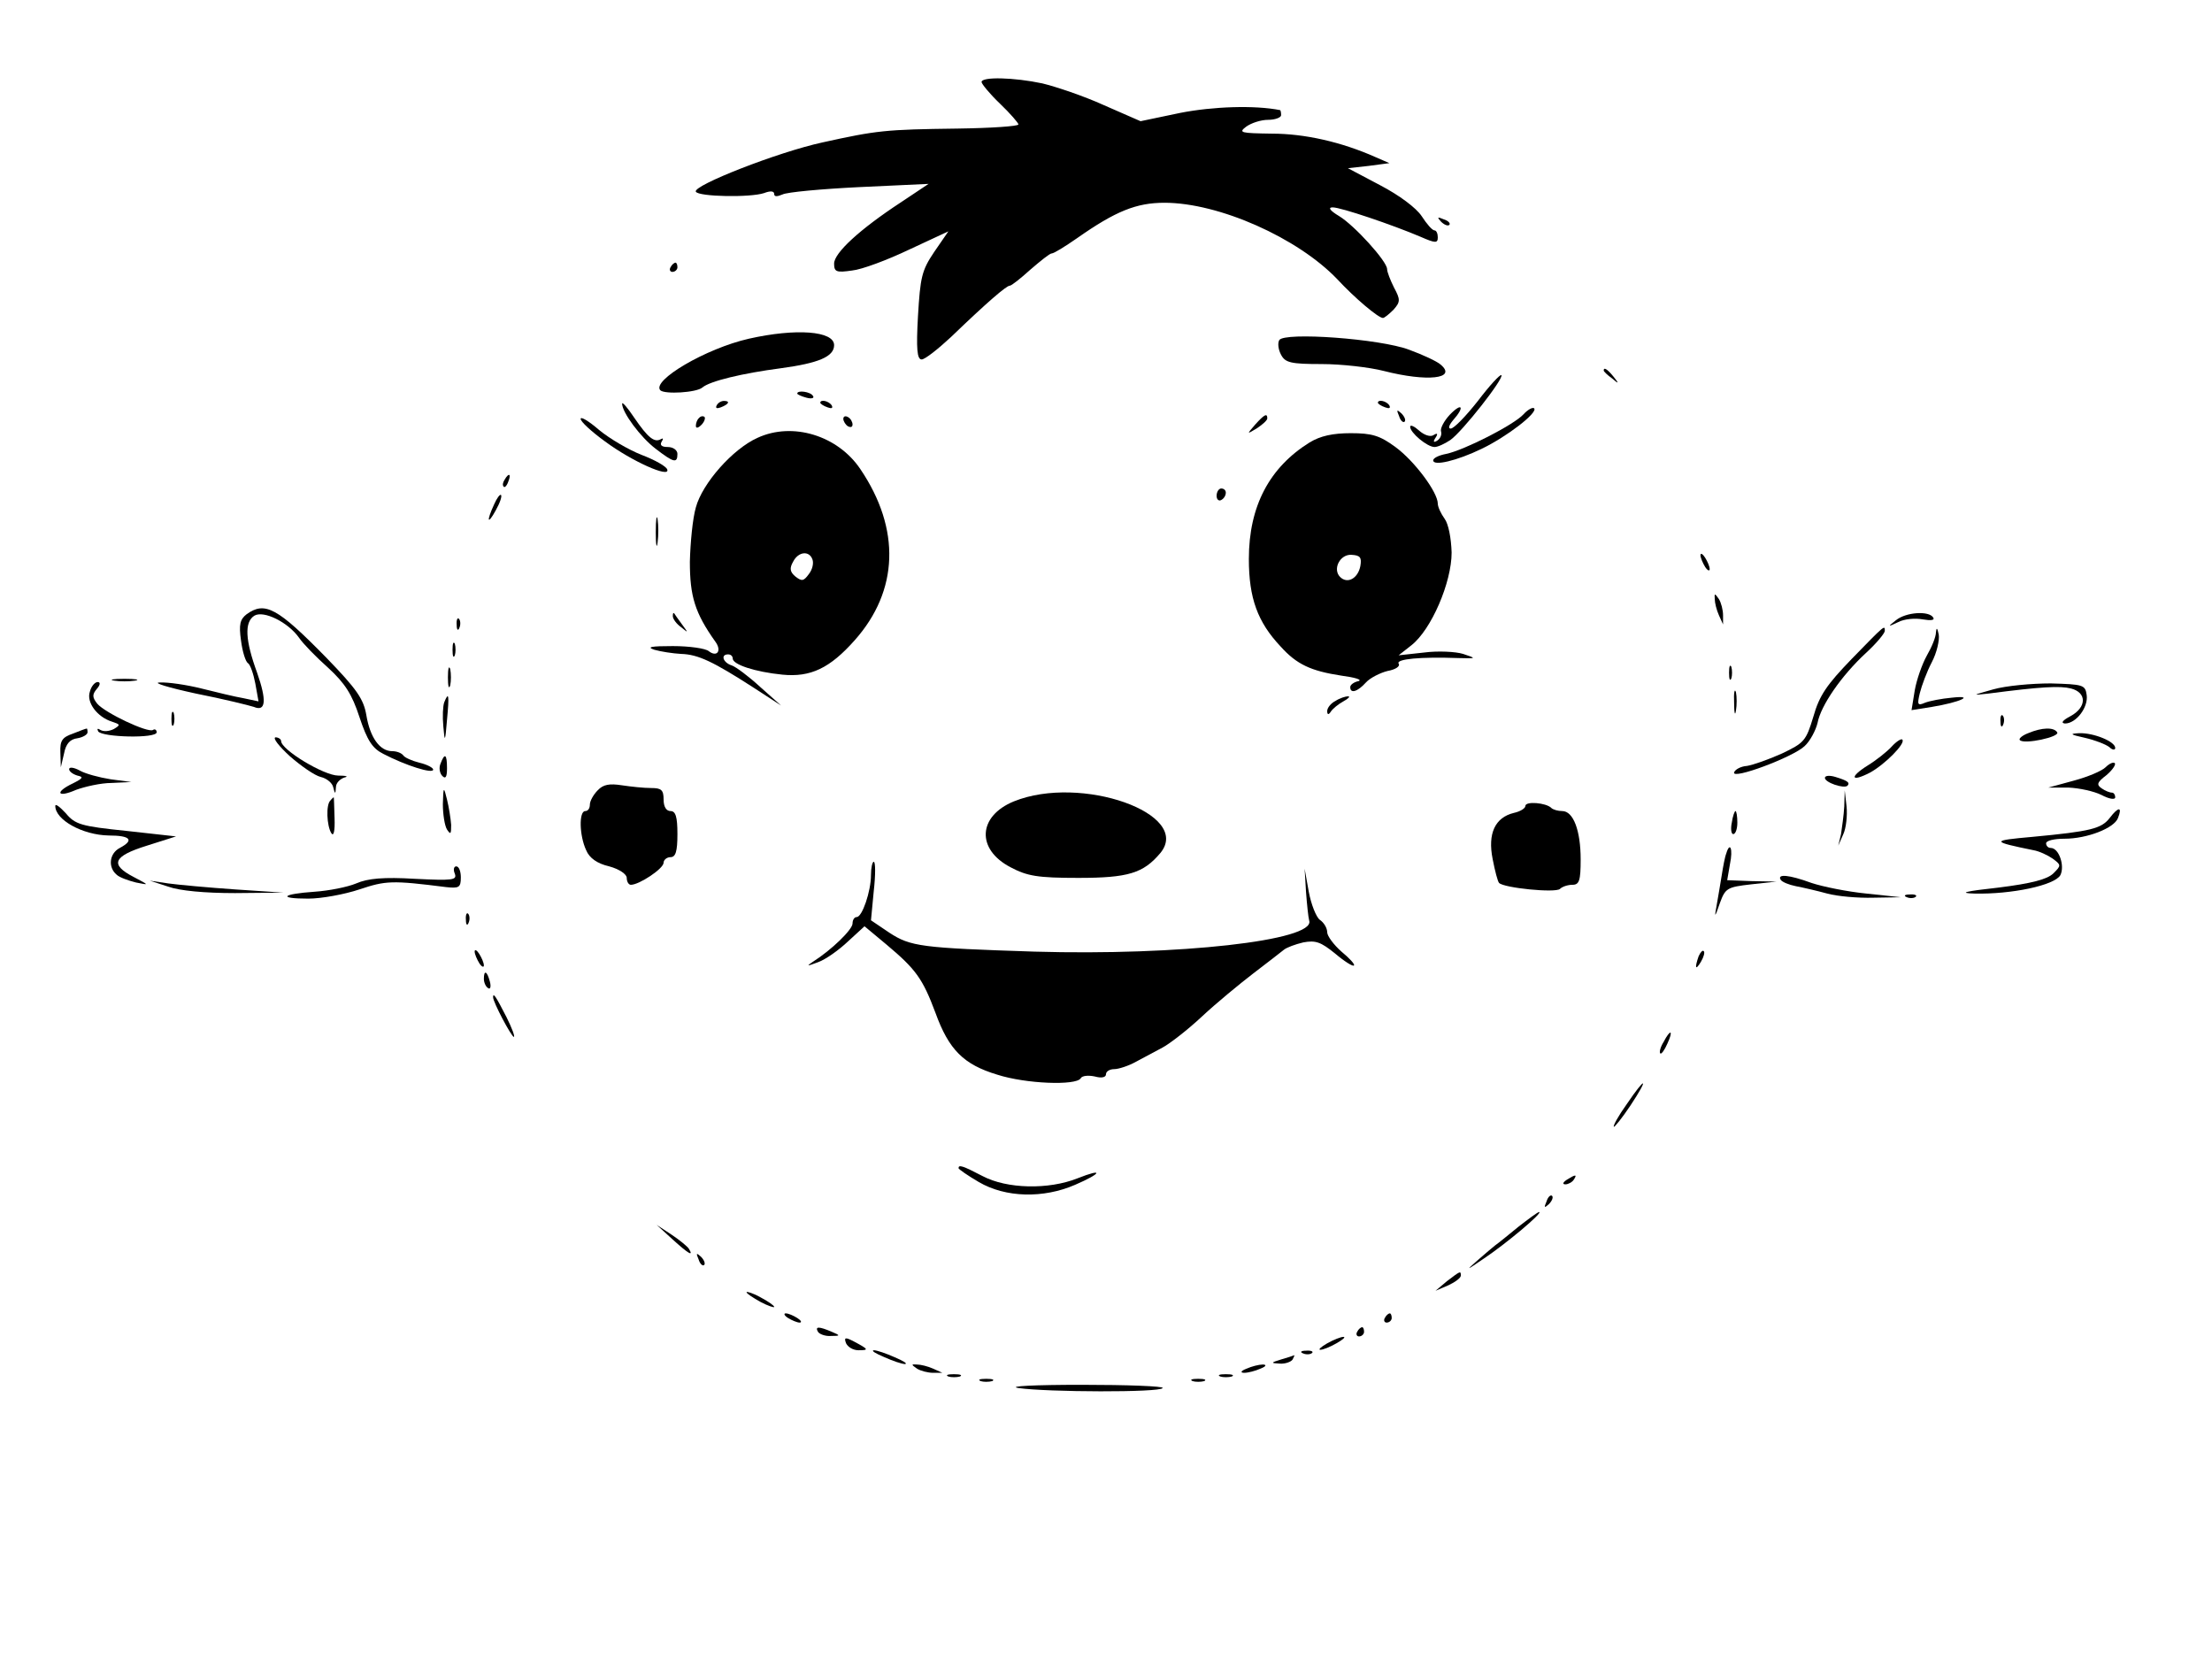<?xml version="1.0" standalone="no"?>
<!DOCTYPE svg PUBLIC "-//W3C//DTD SVG 20010904//EN"
 "http://www.w3.org/TR/2001/REC-SVG-20010904/DTD/svg10.dtd">
<svg version="1.0" xmlns="http://www.w3.org/2000/svg"
 width="480pt" height="360pt" viewBox="0 0 480 360"
 preserveAspectRatio="xMidYMid meet">

<g transform="translate(0,360) scale(0.1,-0.1)"
fill="#000000" stroke="none">
<path d="M2130 3422 c0 -4 18 -26 40 -47 22 -21 40 -42 40 -45 0 -4 -60 -8
-132 -9 -157 -2 -175 -4 -293 -30 -97 -21 -283 -94 -275 -107 6 -11 118 -13
148 -3 13 5 22 5 22 -2 0 -6 6 -6 18 -1 9 5 85 12 167 16 l150 7 -60 -40 c-90
-59 -145 -110 -145 -133 0 -18 5 -20 39 -15 21 2 77 23 123 45 l86 40 -31 -45
c-27 -40 -30 -55 -35 -139 -4 -71 -2 -94 8 -94 7 0 35 22 64 49 79 76 120 111
127 111 4 0 24 16 45 35 22 19 42 35 46 35 5 0 29 15 55 33 84 59 129 77 190
77 118 0 289 -76 375 -166 38 -41 89 -84 99 -84 3 0 13 8 23 18 15 17 15 22 1
48 -8 16 -15 34 -15 40 0 17 -71 95 -104 115 -20 12 -25 19 -14 19 18 0 130
-38 191 -64 32 -14 37 -14 37 -1 0 8 -3 15 -7 15 -5 0 -17 14 -28 31 -12 18
-48 45 -90 67 l-70 37 45 5 45 6 -30 13 c-74 33 -154 51 -225 51 -68 1 -73 2
-56 15 11 8 32 15 48 15 15 0 28 5 28 10 0 6 -1 10 -2 11 -55 11 -146 8 -217
-6 l-86 -18 -80 35 c-44 20 -104 40 -133 47 -61 13 -132 15 -132 3z"/>
<path d="M3127 3119 c7 -7 15 -10 18 -7 3 3 -2 9 -12 12 -14 6 -15 5 -6 -5z"/>
<path d="M1455 3020 c-3 -5 -1 -10 4 -10 6 0 11 5 11 10 0 6 -2 10 -4 10 -3 0
-8 -4 -11 -10z"/>
<path d="M1625 2865 c-93 -21 -212 -91 -192 -112 10 -9 78 -5 91 6 16 14 87
31 171 42 81 11 115 25 115 50 0 31 -83 37 -185 14z"/>
<path d="M2776 2862 c-4 -7 -2 -21 4 -32 9 -17 21 -20 88 -20 43 0 104 -7 135
-15 94 -24 160 -17 123 14 -8 7 -38 21 -68 32 -63 24 -271 39 -282 21z"/>
<path d="M3480 2796 c0 -2 8 -10 18 -17 15 -13 16 -12 3 4 -13 16 -21 21 -21
13z"/>
<path d="M3207 2730 c-26 -33 -52 -60 -59 -60 -6 0 -4 7 5 18 26 29 20 40 -7
12 -13 -14 -21 -30 -19 -36 2 -7 -1 -15 -8 -20 -8 -5 -10 -3 -4 6 6 9 4 11 -4
6 -7 -5 -21 0 -32 10 -10 9 -19 13 -19 8 0 -13 37 -44 53 -44 7 0 22 7 34 15
26 18 117 134 111 141 -3 2 -26 -23 -51 -56z"/>
<path d="M1730 2746 c0 -2 9 -6 20 -9 11 -3 18 -1 14 4 -5 9 -34 13 -34 5z"/>
<path d="M1350 2724 c0 -19 40 -73 73 -98 39 -30 47 -32 47 -11 0 8 -9 15 -21
15 -13 0 -18 4 -13 12 4 6 3 8 -2 5 -14 -8 -28 3 -58 47 -14 21 -26 35 -26 30z"/>
<path d="M1555 2720 c-3 -6 1 -7 9 -4 18 7 21 14 7 14 -6 0 -13 -4 -16 -10z"/>
<path d="M1780 2726 c0 -2 7 -7 16 -10 8 -3 12 -2 9 4 -6 10 -25 14 -25 6z"/>
<path d="M2990 2726 c0 -2 7 -7 16 -10 8 -3 12 -2 9 4 -6 10 -25 14 -25 6z"/>
<path d="M3306 2701 c-21 -23 -129 -78 -168 -86 -16 -3 -28 -9 -28 -14 0 -13
51 -1 105 25 56 27 123 79 114 88 -3 3 -14 -3 -23 -13z"/>
<path d="M3036 2697 c3 -10 9 -15 12 -12 3 3 0 11 -7 18 -10 9 -11 8 -5 -6z"/>
<path d="M1260 2691 c0 -6 24 -28 53 -49 58 -43 141 -80 135 -61 -2 7 -27 21
-56 32 -28 11 -69 35 -92 54 -22 19 -40 30 -40 24z"/>
<path d="M1517 2693 c-4 -3 -7 -11 -7 -17 0 -6 5 -5 12 2 6 6 9 14 7 17 -3 3
-9 2 -12 -2z"/>
<path d="M1830 2691 c0 -5 5 -13 10 -16 6 -3 10 -2 10 4 0 5 -4 13 -10 16 -5
3 -10 2 -10 -4z"/>
<path d="M2724 2679 c-19 -22 -19 -22 4 -8 12 8 22 17 22 21 0 12 -6 9 -26
-13z"/>
<path d="M1644 2650 c-54 -24 -120 -99 -134 -151 -7 -24 -12 -77 -13 -118 0
-75 11 -111 55 -173 15 -20 4 -35 -14 -21 -7 6 -42 11 -78 11 -47 0 -58 -2
-40 -8 14 -4 40 -8 58 -9 37 -1 70 -17 157 -73 l60 -39 -45 40 c-25 23 -53 44
-62 47 -19 6 -25 24 -8 24 6 0 10 -4 10 -9 0 -13 48 -29 108 -35 61 -6 103 14
157 75 95 107 100 241 12 371 -49 73 -147 103 -223 68z m119 -264 c3 -8 0 -22
-8 -32 -11 -15 -15 -16 -29 -5 -12 10 -13 18 -5 32 11 22 35 25 42 5z"/>
<path d="M2842 2640 c-87 -54 -132 -138 -132 -253 0 -85 19 -137 69 -190 35
-39 66 -53 131 -63 30 -4 47 -9 38 -12 -10 -2 -18 -8 -18 -13 0 -15 16 -10 34
10 9 10 31 21 47 25 17 3 28 10 24 16 -6 10 47 15 130 12 39 -1 40 -1 10 9
-16 5 -55 7 -85 3 l-55 -6 28 22 c43 34 87 136 87 201 -1 32 -7 62 -15 73 -8
11 -15 26 -15 33 0 25 -51 93 -92 123 -34 25 -51 30 -97 30 -39 0 -66 -6 -89
-20z m110 -268 c-5 -27 -28 -40 -44 -24 -17 17 0 50 25 48 19 -1 22 -6 19 -24z"/>
<path d="M1095 2559 c-4 -6 -5 -12 -2 -15 2 -3 7 2 10 11 7 17 1 20 -8 4z"/>
<path d="M2640 2524 c0 -8 5 -12 10 -9 6 3 10 10 10 16 0 5 -4 9 -10 9 -5 0
-10 -7 -10 -16z"/>
<path d="M1072 2505 c-17 -37 -14 -45 4 -12 9 16 14 31 11 33 -2 2 -9 -7 -15
-21z"/>
<path d="M1423 2445 c0 -27 2 -38 4 -22 2 15 2 37 0 50 -2 12 -4 0 -4 -28z"/>
<path d="M3690 2395 c0 -5 5 -17 10 -25 5 -8 10 -10 10 -5 0 6 -5 17 -10 25
-5 8 -10 11 -10 5z"/>
<path d="M3721 2300 c0 -8 4 -24 9 -35 l9 -20 0 20 c0 11 -4 27 -9 35 -9 13
-10 13 -9 0z"/>
<path d="M535 2267 c-14 -11 -17 -22 -12 -57 3 -24 10 -46 15 -49 5 -3 12 -23
16 -44 l7 -39 -33 7 c-18 3 -59 13 -91 21 -32 8 -73 14 -90 13 -18 0 18 -11
78 -24 61 -12 117 -26 126 -29 26 -11 28 14 7 74 -26 71 -28 110 -6 124 20 12
73 -14 97 -48 8 -12 36 -41 63 -65 37 -34 52 -58 68 -107 17 -51 28 -68 52
-80 48 -25 108 -44 108 -34 0 4 -13 11 -30 15 -16 4 -32 11 -35 16 -4 5 -14 9
-24 9 -27 0 -48 30 -56 78 -6 35 -20 56 -88 126 -105 107 -132 122 -172 93z"/>
<path d="M1460 2263 c0 -6 8 -17 18 -24 16 -13 16 -13 2 6 -8 11 -16 22 -17
24 -2 2 -3 0 -3 -6z"/>
<path d="M4114 2254 c-18 -14 -18 -15 5 -4 13 7 37 9 53 6 18 -3 27 -2 23 4
-9 15 -59 12 -81 -6z"/>
<path d="M991 2244 c0 -11 3 -14 6 -6 3 7 2 16 -1 19 -3 4 -6 -2 -5 -13z"/>
<path d="M4018 2170 c-54 -56 -70 -79 -83 -125 -16 -53 -20 -57 -68 -80 -29
-13 -63 -25 -76 -27 -14 -1 -26 -8 -28 -14 -6 -17 128 33 153 57 12 11 24 34
28 50 7 38 52 103 105 152 23 21 41 43 41 48 0 13 1 14 -72 -61z"/>
<path d="M4201 2228 c0 -10 -9 -32 -20 -51 -10 -18 -22 -52 -26 -75 l-7 -43
44 7 c61 10 96 26 43 20 -22 -2 -48 -7 -58 -11 -16 -7 -17 -4 -11 21 4 16 15
46 26 67 11 21 17 48 15 60 -3 15 -5 16 -6 5z"/>
<path d="M982 2190 c0 -14 2 -19 5 -12 2 6 2 18 0 25 -3 6 -5 1 -5 -13z"/>
<path d="M972 2130 c0 -19 2 -27 5 -17 2 9 2 25 0 35 -3 9 -5 1 -5 -18z"/>
<path d="M3752 2140 c0 -14 2 -19 5 -12 2 6 2 18 0 25 -3 6 -5 1 -5 -13z"/>
<path d="M248 2123 c12 -2 32 -2 45 0 12 2 2 4 -23 4 -25 0 -35 -2 -22 -4z"/>
<path d="M195 2099 c-8 -23 16 -55 48 -65 18 -6 19 -7 4 -16 -10 -5 -22 -6
-29 -2 -6 4 -8 3 -5 -3 8 -13 127 -16 127 -2 0 5 -4 8 -8 5 -11 -7 -104 37
-121 57 -11 14 -11 20 -1 32 8 9 8 15 2 15 -6 0 -14 -9 -17 -21z"/>
<path d="M4325 2104 c-46 -13 -47 -13 -10 -9 115 15 155 17 179 11 35 -9 34
-41 -1 -60 -17 -9 -22 -15 -12 -16 24 0 51 35 47 62 -3 22 -8 23 -78 25 -41 0
-97 -5 -125 -13z"/>
<path d="M3763 2075 c0 -22 2 -30 4 -17 2 12 2 30 0 40 -3 9 -5 -1 -4 -23z"/>
<path d="M964 2076 c-3 -8 -4 -31 -2 -52 3 -36 4 -35 8 14 5 53 4 63 -6 38z"/>
<path d="M2898 2079 c-10 -5 -18 -15 -18 -22 0 -8 3 -9 8 -1 4 6 16 16 27 22
11 6 16 11 10 11 -5 0 -18 -4 -27 -10z"/>
<path d="M372 2040 c0 -14 2 -19 5 -12 2 6 2 18 0 25 -3 6 -5 1 -5 -13z"/>
<path d="M4341 2034 c0 -11 3 -14 6 -6 3 7 2 16 -1 19 -3 4 -6 -2 -5 -13z"/>
<path d="M158 2008 c-23 -8 -28 -15 -27 -41 l1 -32 7 30 c4 21 13 31 29 33 12
2 22 8 22 13 0 5 -1 9 -2 8 -2 0 -15 -5 -30 -11z"/>
<path d="M4401 2009 c-13 -5 -21 -12 -18 -15 9 -10 88 7 81 17 -7 11 -32 11
-63 -2z"/>
<path d="M4524 1999 c22 -5 45 -14 53 -20 7 -7 13 -7 13 -2 0 14 -47 33 -78
32 -22 -1 -20 -3 12 -10z"/>
<path d="M629 1959 c24 -21 54 -42 67 -45 13 -3 25 -13 27 -22 4 -16 5 -16 6
0 0 9 9 18 19 21 9 2 3 4 -14 4 -31 0 -124 56 -124 75 0 4 -6 8 -12 8 -7 -1 7
-19 31 -41z"/>
<path d="M4105 1980 c-10 -11 -34 -30 -52 -41 -40 -25 -37 -37 4 -16 32 17 79
64 71 72 -2 3 -13 -4 -23 -15z"/>
<path d="M956 1943 c-4 -9 -2 -21 4 -27 7 -7 10 -2 10 17 0 31 -5 34 -14 10z"/>
<path d="M4569 1935 c-8 -8 -39 -21 -69 -29 l-55 -15 43 0 c24 -1 56 -8 72
-16 17 -9 30 -11 30 -5 0 5 -3 10 -7 10 -5 0 -15 4 -22 9 -12 8 -11 13 10 29
13 11 21 23 18 26 -3 3 -12 -1 -20 -9z"/>
<path d="M150 1931 c0 -5 8 -11 18 -14 14 -3 12 -6 -10 -17 -40 -19 -34 -32 7
-14 19 7 54 15 77 15 l43 2 -45 6 c-25 4 -55 12 -67 19 -13 7 -23 8 -23 3z"/>
<path d="M3960 1912 c0 -10 41 -24 49 -17 6 7 0 11 -26 19 -13 4 -23 3 -23 -2z"/>
<path d="M1297 1885 c-9 -9 -17 -23 -17 -31 0 -8 -4 -14 -10 -14 -14 0 -13
-53 2 -85 7 -17 24 -29 50 -35 22 -6 38 -17 38 -25 0 -8 4 -15 9 -15 18 0 71
35 71 48 0 6 7 12 15 12 11 0 15 12 15 50 0 38 -4 50 -15 50 -9 0 -15 9 -15
25 0 21 -5 25 -27 25 -16 0 -44 3 -64 6 -26 4 -40 2 -52 -11z"/>
<path d="M961 1855 c0 -22 4 -47 9 -55 8 -12 9 -10 9 10 -1 14 -5 39 -9 55 -7
29 -8 29 -9 -10z"/>
<path d="M2200 1861 c-78 -32 -82 -104 -7 -143 36 -19 58 -23 147 -23 108 0
141 10 178 54 70 85 -172 171 -318 112z"/>
<path d="M4002 1850 c-1 -19 -5 -46 -7 -60 l-6 -25 11 25 c6 13 9 40 7 60 l-4
35 -1 -35z"/>
<path d="M717 1863 c-10 -9 -8 -55 2 -71 5 -8 8 5 7 32 -1 25 -1 46 -2 46 0 0
-4 -3 -7 -7z"/>
<path d="M120 1851 c0 -30 59 -63 116 -64 47 0 56 -10 24 -27 -23 -12 -26 -42
-7 -58 6 -6 26 -13 42 -17 30 -6 29 -6 -5 12 -52 27 -45 45 29 68 l63 20 -108
12 c-98 10 -111 14 -131 38 -13 14 -23 22 -23 16z"/>
<path d="M3310 1851 c0 -5 -11 -12 -25 -15 -41 -10 -57 -45 -46 -100 5 -26 11
-49 14 -52 11 -11 122 -22 132 -13 5 5 17 9 27 9 15 0 18 9 18 55 0 63 -16
105 -40 105 -9 0 -20 3 -24 7 -11 11 -56 15 -56 4z"/>
<path d="M4578 1825 c-18 -23 -40 -29 -168 -41 -90 -8 -90 -10 3 -29 12 -2 31
-11 41 -18 19 -14 19 -15 2 -32 -13 -13 -47 -22 -119 -31 -73 -8 -88 -12 -53
-13 81 -2 175 18 187 40 10 20 -3 59 -21 59 -6 0 -10 5 -10 10 0 6 18 10 40
10 49 0 108 23 116 45 10 25 1 25 -18 0z"/>
<path d="M3758 1815 c-3 -14 -1 -25 3 -25 5 0 9 11 9 25 0 14 -2 25 -4 25 -2
0 -6 -11 -8 -25z"/>
<path d="M3746 1748 c-3 -7 -7 -29 -10 -48 -3 -19 -8 -48 -11 -65 -5 -27 -4
-27 7 5 12 33 16 35 68 41 l55 6 -54 1 -53 2 6 35 c7 33 0 50 -8 23z"/>
<path d="M1890 1701 c0 -35 -19 -91 -31 -91 -5 0 -9 -6 -9 -14 0 -13 -45 -57
-86 -83 -15 -10 -13 -10 11 -1 17 6 46 27 65 45 l36 33 48 -40 c63 -53 78 -73
106 -148 29 -80 61 -112 134 -134 62 -20 171 -24 181 -8 3 6 17 7 31 4 14 -4
24 -2 24 5 0 6 8 11 18 11 9 0 31 7 47 16 17 9 43 23 58 31 15 8 54 38 85 67
31 29 82 71 112 94 30 23 60 46 66 51 6 5 25 12 42 16 27 5 38 1 69 -24 20
-17 39 -29 41 -26 3 2 -10 16 -27 30 -17 15 -31 34 -31 42 0 9 -7 21 -16 27
-8 6 -19 34 -24 61 l-9 50 3 -50 c2 -27 5 -56 7 -63 13 -43 -284 -76 -596 -67
-246 8 -269 11 -315 41 l-40 27 6 63 c4 35 4 64 0 64 -3 0 -6 -13 -6 -29z"/>
<path d="M987 1704 c5 -14 -5 -15 -87 -11 -67 4 -102 1 -127 -10 -19 -8 -60
-16 -90 -18 -72 -5 -81 -15 -14 -15 28 0 78 9 111 20 57 19 70 20 188 5 28 -3
32 -1 32 21 0 13 -4 24 -10 24 -5 0 -7 -7 -3 -16z"/>
<path d="M3864 1691 c3 -5 18 -11 33 -14 16 -3 46 -10 68 -16 22 -6 67 -10
100 -9 l60 1 -75 8 c-41 4 -95 15 -119 23 -49 18 -75 20 -67 7z"/>
<path d="M365 1676 c25 -9 79 -14 145 -14 l105 1 -105 7 c-58 4 -123 10 -145
13 l-40 6 40 -13z"/>
<path d="M4138 1653 c7 -3 16 -2 19 1 4 3 -2 6 -13 5 -11 0 -14 -3 -6 -6z"/>
<path d="M1011 1604 c0 -11 3 -14 6 -6 3 7 2 16 -1 19 -3 4 -6 -2 -5 -13z"/>
<path d="M1030 1535 c0 -5 5 -17 10 -25 5 -8 10 -10 10 -5 0 6 -5 17 -10 25
-5 8 -10 11 -10 5z"/>
<path d="M3686 1525 c-9 -26 -7 -32 5 -12 6 10 9 21 6 23 -2 3 -7 -2 -11 -11z"/>
<path d="M1050 1476 c0 -8 4 -17 9 -20 5 -4 7 3 4 14 -6 23 -13 26 -13 6z"/>
<path d="M1070 1436 c0 -11 40 -86 45 -86 3 0 -4 19 -16 43 -23 45 -29 54 -29
43z"/>
<path d="M3610 1339 c-7 -11 -10 -23 -7 -25 2 -2 9 7 15 21 14 30 7 33 -8 4z"/>
<path d="M3530 1204 c-18 -25 -30 -47 -28 -49 1 -2 18 19 36 46 41 62 34 65
-8 3z"/>
<path d="M2080 1065 c0 -2 20 -16 44 -30 58 -34 140 -36 209 -6 58 25 63 37 5
14 -63 -25 -153 -23 -206 5 -44 23 -52 25 -52 17z"/>
<path d="M3400 1040 c-9 -6 -10 -10 -3 -10 6 0 15 5 18 10 8 12 4 12 -15 0z"/>
<path d="M3356 993 c-6 -14 -5 -15 5 -6 7 7 10 15 7 18 -3 3 -9 -2 -12 -12z"/>
<path d="M3295 938 c-22 -18 -44 -36 -50 -40 -5 -4 -23 -19 -40 -34 -25 -22
-23 -21 15 5 48 32 129 100 120 101 -3 0 -23 -15 -45 -32z"/>
<path d="M1459 911 c34 -31 47 -39 36 -21 -3 5 -20 19 -38 31 l-32 21 34 -31z"/>
<path d="M1516 867 c3 -10 9 -15 12 -12 3 3 0 11 -7 18 -10 9 -11 8 -5 -6z"/>
<path d="M3140 820 l-25 -21 28 12 c15 7 27 16 27 21 0 11 -1 10 -30 -12z"/>
<path d="M1620 796 c0 -3 14 -12 30 -21 17 -9 30 -13 30 -11 0 3 -13 12 -30
21 -16 9 -30 13 -30 11z"/>
<path d="M1710 740 c8 -5 20 -10 25 -10 6 0 3 5 -5 10 -8 5 -19 10 -25 10 -5
0 -3 -5 5 -10z"/>
<path d="M3005 740 c-3 -5 -1 -10 4 -10 6 0 11 5 11 10 0 6 -2 10 -4 10 -3 0
-8 -4 -11 -10z"/>
<path d="M1775 710 c3 -5 16 -10 28 -9 21 0 21 1 2 9 -28 12 -37 12 -30 0z"/>
<path d="M2945 710 c-3 -5 -1 -10 4 -10 6 0 11 5 11 10 0 6 -2 10 -4 10 -3 0
-8 -4 -11 -10z"/>
<path d="M1836 685 c4 -8 15 -15 27 -15 23 0 22 2 -10 19 -19 10 -22 9 -17 -4z"/>
<path d="M2880 685 c-14 -8 -20 -14 -15 -14 6 0 21 6 35 14 14 8 21 14 15 14
-5 0 -21 -6 -35 -14z"/>
<path d="M1919 655 c18 -8 38 -15 45 -15 6 1 -4 7 -23 15 -18 8 -38 15 -45 15
-6 -1 4 -7 23 -15z"/>
<path d="M2828 663 c7 -3 16 -2 19 1 4 3 -2 6 -13 5 -11 0 -14 -3 -6 -6z"/>
<path d="M2780 650 c-23 -7 -23 -8 -3 -9 12 -1 25 4 28 9 3 6 5 10 3 9 -2 -1
-14 -5 -28 -9z"/>
<path d="M1990 630 c8 -5 24 -9 35 -9 l20 0 -20 9 c-11 5 -27 9 -35 9 -13 1
-13 0 0 -9z"/>
<path d="M2705 630 c-13 -5 -14 -9 -5 -9 8 0 24 4 35 9 13 5 14 9 5 9 -8 0
-24 -4 -35 -9z"/>
<path d="M2058 613 c6 -2 18 -2 25 0 6 3 1 5 -13 5 -14 0 -19 -2 -12 -5z"/>
<path d="M2648 613 c6 -2 18 -2 25 0 6 3 1 5 -13 5 -14 0 -19 -2 -12 -5z"/>
<path d="M2128 603 c6 -2 18 -2 25 0 6 3 1 5 -13 5 -14 0 -19 -2 -12 -5z"/>
<path d="M2588 603 c6 -2 18 -2 25 0 6 3 1 5 -13 5 -14 0 -19 -2 -12 -5z"/>
<path d="M2210 588 c62 -9 308 -10 313 0 3 4 -77 7 -176 7 -102 0 -162 -3
-137 -7z"/>
</g>
</svg>
